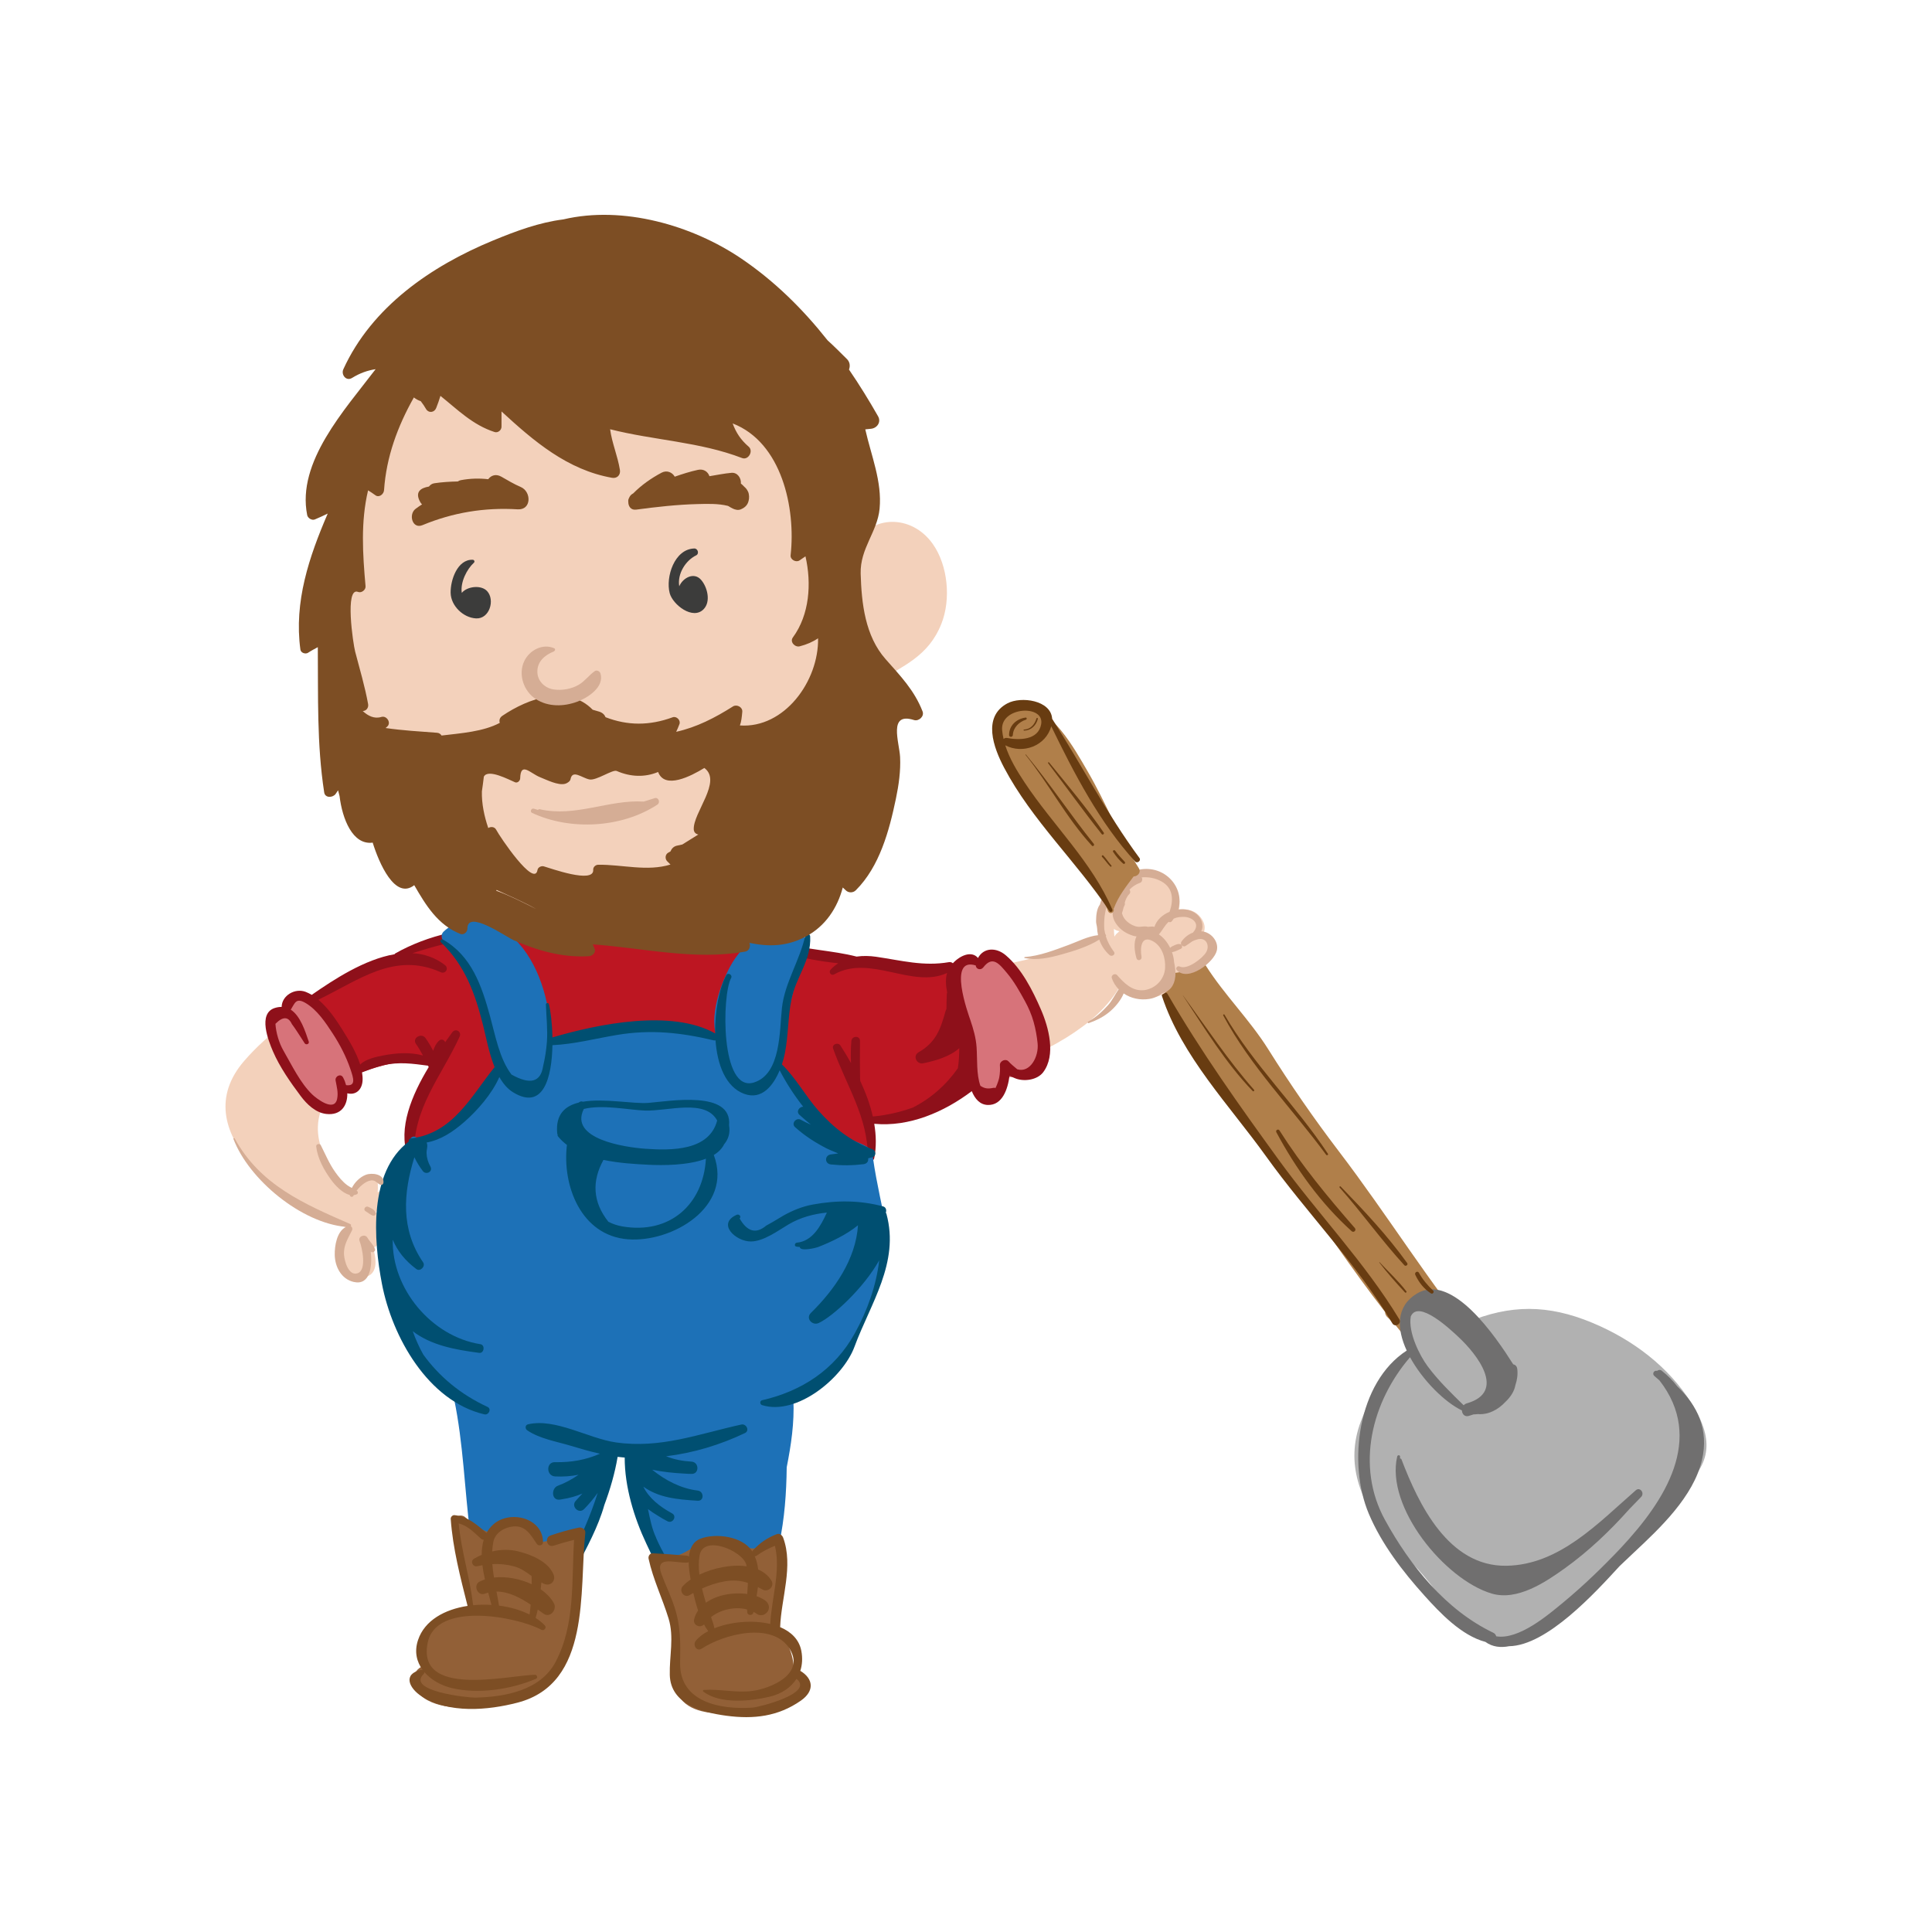 <?xml version="1.0" encoding="utf-8"?>
<!-- Generator: Adobe Illustrator 16.0.0, SVG Export Plug-In . SVG Version: 6.00 Build 0)  -->
<!DOCTYPE svg PUBLIC "-//W3C//DTD SVG 1.1//EN" "http://www.w3.org/Graphics/SVG/1.1/DTD/svg11.dtd">
<svg version="1.1" id="Layer_1" xmlns="http://www.w3.org/2000/svg" xmlns:xlink="http://www.w3.org/1999/xlink" x="0px" y="0px"
	 width="350px" height="350px" viewBox="0 0 350 350" enable-background="new 0 0 350 350" xml:space="preserve">
<g>
	<path fill="#B07F4A" d="M268.592,244.693c0.005-0.285-0.084-0.584-0.312-0.86c-9.285-11.293-16.873-23.644-25.725-35.248
		c-4.546-5.961-8.809-12.135-12.791-18.485c-3.369-5.375-7.938-9.839-11.315-15.162c-0.174-0.274-0.491-0.342-0.771-0.278
		c-0.242-0.455-0.747-0.763-1.306-0.825c-3.859-0.437-5.474,2.114-5.688,5.629c-0.089,0.199-0.112,0.429,0,0.646
		c0.015,0.028,0.029,0.056,0.044,0.083c0.042,0.131,0.103,0.244,0.181,0.34c6.123,11.777,15.013,22.22,22.701,32.984
		c5.705,7.987,11.209,16.331,17.298,24.145c0,0.36,0.153,0.731,0.533,1.056c0.116,0.1,0.229,0.202,0.346,0.303
		c0.29,0.271,0.623,0.616,0.988,1.014c2.432,3.009,4.963,5.925,7.652,8.685c0.239,0.245,0.502,0.34,0.75,0.33
		c0.546,1.577,2.65,2.183,4.414,1.671c1.256-0.364,2.318-1.242,2.967-2.365C269.144,247.343,269.501,245.591,268.592,244.693z"/>
	<path fill="#B1B1B1" d="M307.206,255.523c-3.853-6.898-10.195-12.006-17.278-15.246c-8.117-3.713-14.981-4.18-22.852-1.239
		c-0.234-0.285-0.469-0.57-0.698-0.842c-2.209-2.62-5.577-5.327-9.104-3.566c-4.029,2.012-3.394,6.1-1.196,9.979
		c-4.64,2.711-7.732,8.066-9.563,12.931c-2.847,7.566-0.089,14.361,4.695,20.391c2.43,3.062,5.304,5.729,7.734,8.792
		c2.572,3.239,5.015,6.62,8.496,8.945c5.493,3.669,12.049-1.75,16.103-5.164c7.109-5.986,12.64-13.674,19.848-19.508
		C309.081,266.39,310.943,262.218,307.206,255.523z"/>
	<path fill="#706F6F" d="M303.859,251.162c-0.757-0.995-1.688-1.945-2.818-2.839c-0.287-0.228-0.613-0.163-0.847,0.024
		c-0.524-0.174-0.972,0.519-0.488,0.925c0.32,0.27,0.628,0.54,0.931,0.812c8.219,10.553,1.02,21.783-6.98,30.299
		c-3.32,3.534-6.815,6.905-10.557,9.993c-2.632,2.173-7.971,6.742-12.048,6.057c-0.071-0.262-0.23-0.503-0.514-0.639
		c-8.637-4.122-15.09-12.175-19.636-20.447c-5.357-9.748-2.412-21.393,4.539-29.473c2.309,4.228,6.328,8.172,9.398,9.64
		c0.028,0.637,0.486,1.216,1.263,0.989c0.276-0.08,0.552-0.173,0.827-0.27c0.266-0.003,0.528-0.034,0.792-0.059
		c1.874,0.159,3.662-0.769,4.991-2.199c0.877-0.826,1.616-1.889,1.815-3.039c0.326-0.972,0.466-1.983,0.337-2.953
		c-0.066-0.498-0.374-0.758-0.731-0.825c-3.15-4.98-11.057-16.72-17.485-12.797c-3.764,2.296-3.64,6.331-1.809,10.309
		c-8.917,5.776-10.721,20.409-6.873,29.545c2.313,5.492,6.139,10.459,10.093,14.852c2.84,3.154,6.708,7.234,11.039,8.379
		c1.291,0.934,2.773,1.072,4.287,0.781c6.884-0.112,15.632-9.735,20.03-14.523c0.861-0.822,1.722-1.644,2.589-2.453
		c4.775-4.465,10.77-10.123,12.321-16.737C309.608,259.053,307.529,254.623,303.859,251.162z M255.574,238.493
		c1.363-3.171,7.252,2.419,8.649,3.723c3.391,3.167,8.722,9.954,1.505,12.015c-0.241,0.068-0.428,0.195-0.568,0.352
		c-2.316-2.271-4.599-4.466-6.559-7.112C257.215,245.596,255.075,241.417,255.574,238.493z"/>
	<path fill="#706F6F" d="M296.337,269.979c-6.75,5.878-13.834,13.535-23.46,13.674c-10.468,0.15-15.873-11.109-18.987-19.275
		c-0.045-0.117-0.152-0.16-0.262-0.164c0.005-0.101,0.002-0.202,0.011-0.303c0.029-0.349-0.449-0.379-0.524-0.056
		c-2.133,9.184,8.605,22.272,17.081,24.823c4.67,1.405,9.798-2.059,13.361-4.621c4.2-3.021,8.132-6.751,11.605-10.66
		c0.744-0.763,1.461-1.508,2.146-2.215C297.982,270.485,297.107,269.307,296.337,269.979z"/>
	<path fill="#683C11" d="M253.496,239.001c-6.294-10.389-14.728-19.071-21.833-28.869c-7.149-9.859-14.057-19.533-20.159-30.08
		c-0.306-0.527-1.192-0.176-0.996,0.42c3.581,10.895,12.285,19.848,18.857,29.018c7.349,10.255,16.405,19.384,22.871,30.247
		C252.717,240.545,253.985,239.807,253.496,239.001z"/>
	<path fill="#683C11" d="M245.438,222.468c-4.915-5.639-9.644-11.346-13.653-17.68c-0.224-0.354-0.76-0.042-0.562,0.328
		c3.535,6.605,8.058,12.895,13.643,17.924C245.256,223.391,245.78,222.86,245.438,222.468z"/>
	<path fill="#683C11" d="M254.928,228.82c-3.582-4.988-7.791-9.468-12.056-13.873c-0.119-0.124-0.298,0.06-0.187,0.186
		c4.053,4.576,7.599,9.578,11.731,14.082C254.664,229.483,255.145,229.123,254.928,228.82z"/>
	<path fill="#683C11" d="M227.173,197.417c-4.734-5.379-8.653-11.316-12.869-17.095c-0.006-0.009-0.021,0-0.015,0.009
		c3.937,5.941,7.684,12.158,12.647,17.322C227.087,197.81,227.313,197.577,227.173,197.417z"/>
	<path fill="#683C11" d="M240.564,209.013c-5.766-8.76-13.47-16.092-18.736-25.191c-0.086-0.148-0.309-0.017-0.229,0.133
		c4.979,9.308,12.438,16.798,18.646,25.245C240.384,209.387,240.698,209.215,240.564,209.013z"/>
	<path fill="#683C11" d="M254.783,233.948c-1.453-1.907-3.229-3.534-4.858-5.285c-0.027-0.029-0.08,0.011-0.056,0.043
		c1.446,1.9,3.04,3.686,4.666,5.435C254.655,234.27,254.894,234.093,254.783,233.948z"/>
	<path fill="#683C11" d="M259.624,233.799c-1.014-0.94-1.903-2.014-2.574-3.225c-0.239-0.432-0.858-0.053-0.652,0.381
		c0.647,1.369,1.544,2.534,2.832,3.354C259.542,234.508,259.895,234.05,259.624,233.799z"/>
	<path fill="#F3D1BB" d="M218.084,168.922c0.272-0.77,0.199-1.632-0.457-2.571c-0.972-1.392-2.459-1.759-4.018-1.596
		c0.098-0.622,0.11-1.284,0.003-1.999c-0.429-2.866-3.581-4.307-6.132-4.397c-5.024-0.18-11.167,7.051-7.932,11.408
		c-11.58,4.085-23.311,6.932-35.709,6.526c-6.359-0.209-12.667-1.491-18.823-3.028c-2.783-0.694-5.445-2.388-8.124-3.482
		c4.117-0.957,7.998-2.511,11.329-4.97c8.115-5.988,9.886-16.699,10.639-26.074c0.396-4.925,0.293-9.979-0.108-15.065
		c4.883-3.098,9.428-4.737,11.786-10.663c1.764-4.435,1.199-10.58-1.563-14.476c-3.935-5.549-11.301-5.076-13.919-0.06
		c-0.298-1.608-0.597-3.205-0.889-4.782c-2.392-12.918-6.667-26.154-14.036-37.144c-8.597-12.821-25.375-18.41-40.2-16.002
		c-6.933,1.126-13.811,3.925-19.18,8.463c-2.539,2.146-4.389,4.688-5.863,7.447c-1.606,1.551-2.868,3.64-3.716,5.689
		c-1.904,2.566-2.99,5.628-4.007,8.711c-1.872,5.678-3.272,11.669-4.647,17.481c-3.2,13.521-4.214,28.207-2.021,41.945
		c1.892,11.847,7.056,23.943,17.43,30.566c5.234,3.342,11.272,5.433,17.487,6.856c-0.156,0.176-0.301,0.359-0.457,0.536
		c-2.048,0.666-4.155,1.312-6.297,1.955c-0.264-0.094-0.552-0.134-0.857-0.063c-2.746,0.633-5.382,1.415-7.79,2.661
		c-13.301,4.083-26.854,9.084-35.771,19.396c-11.017,12.738,7.391,26.104,18.417,30.145c-2.165,3.081-1.457,9.673,3.208,9.054
		c2.525-0.336,2.465-2.937,1.704-5.375c0.281-0.045,0.508-0.187,0.676-0.371c0.76-0.096,1.514-0.359,2.259-0.837
		c-0.167,3.084-0.082,6.183,0.338,9.287c1.2,8.866,5.977,15.414,12.486,19.977c1.3,7.042,2.688,14.073,3.659,21.171
		c0.437,3.193,0.306,11.505,3.53,13.359c0.058,0.033,0.116,0.049,0.175,0.068c0.094,0.127,0.218,0.234,0.392,0.284
		c5.349,1.541,9.34,0.556,12.041-4.448c1.853-3.434,2.849-7.417,4.037-11.107c1.089-3.382,2.39-7.238,1.647-10.802
		c-0.02-0.096-0.059-0.178-0.107-0.252c2.252,0.161,4.479,0.188,6.649,0.103c1.582,7.892,3.428,17.2,7.436,24.166
		c2.479,4.307,8.209,4.411,12.435,3.13c0.457-0.139,0.66-0.526,0.661-0.913c3.984-2.4,4.264-10.813,4.783-14.642
		c0.876-6.462,1.736-13.271,1.7-19.817c8.646-5.563,15.025-13.988,16.616-25.333c1.316-9.384-0.922-18.969-4.358-27.737
		c8.951,0.508,18.096-3.576,26.026-7.112c8.145-3.631,17.791-7.688,22.399-15.766c1.716,1.702,3.838,2.712,6.492,2.116
		c2.15-0.482,3.065-2.281,3.361-4.289c2.693-0.302,6.329-1.523,7.015-4.474C220.339,169.973,219.423,169.189,218.084,168.922z
		 M68.141,219.647c-0.06,0.033-0.13,0.057-0.192,0.087c0.287-0.312,0.58-0.617,0.889-0.905
		C70.461,217.318,69.051,219.146,68.141,219.647z M70.693,222.359c-0.302-0.232-0.608-0.445-0.921-0.627
		c0.388-0.229,0.75-0.48,1.07-0.758C70.787,221.436,70.738,221.896,70.693,222.359z M76.589,198.821
		c-2.038,5.685-3.896,11.552-5.028,17.518c-0.801-1.197-1.952-1.048-3.143-0.345c0.039-0.472,0.057-0.95,0.028-1.444
		c-0.037-0.637-0.559-1.365-1.284-1.284c-1.998,0.225-3.082,1.432-3.672,2.99c-5.016-5.773-8.849-12.091-2.834-19.485
		c4.246-5.22,12.455-6.06,18.748-4.821C78.38,194.186,77.432,196.47,76.589,198.821z M162.834,193.342
		c0.008,0.039,0.013,0.08,0.023,0.119c-0.313,0.082-0.627,0.162-0.941,0.242c-0.448,0.016-0.895,0.033-1.343,0.037
		C161.328,193.608,162.081,193.476,162.834,193.342z M161.431,188.356c-0.277,0.029-0.511,0.121-0.707,0.252
		c-1.15-0.067-2.3-0.143-3.445-0.245C158.664,188.385,160.048,188.396,161.431,188.356z M186.4,187.517
		c0.593-0.28,1.176-0.572,1.75-0.879c0.045,0.056,0.096,0.104,0.146,0.154c-0.565,0.3-1.134,0.594-1.704,0.879
		C186.535,187.614,186.47,187.563,186.4,187.517z M202.318,168.569c0.159,0.055,0.317,0.092,0.475,0.131
		c-0.183,0.152-0.363,0.31-0.54,0.48c-0.154,0.147-0.26,0.306-0.332,0.466c-0.015-0.013-0.025-0.03-0.04-0.043
		c-0.055-0.448-0.083-0.892-0.086-1.327C201.942,168.395,202.113,168.499,202.318,168.569z M139.847,174.287
		c-0.312-0.021-0.624-0.038-0.937-0.049c-0.173-0.261-0.349-0.52-0.521-0.78C138.864,173.75,139.352,174.024,139.847,174.287z"/>
	<path fill="#7D4E24" d="M94.331,88.22c-1.231-0.52-2.37-1.222-3.531-1.876c-0.983-0.555-1.868-0.202-2.354,0.47
		c-1.637-0.185-3.279-0.147-4.985,0.177c-0.196,0.037-0.37,0.123-0.531,0.23c-1.419,0.03-2.825,0.112-4.242,0.325
		c-0.427,0.064-0.749,0.292-0.977,0.598c-1.469,0.246-2.644,0.951-1.556,2.854c0.083,0.146,0.188,0.27,0.305,0.372
		c-0.398,0.255-0.792,0.521-1.174,0.81c-1.326,1-0.593,3.718,1.246,2.956c5.535-2.295,11.266-3.233,17.251-2.866
		C96.317,92.425,96.291,89.046,94.331,88.22z"/>
	<path fill="#7D4E24" d="M135.658,89.555c-0.008-0.078-0.023-0.157-0.047-0.238c-0.016-0.056-0.038-0.108-0.058-0.162
		c-0.011-0.025-0.022-0.051-0.035-0.076c-0.148-0.348-0.382-0.65-0.694-0.91c-0.196-0.215-0.396-0.402-0.606-0.565
		c0.086-0.978-0.61-2.044-1.704-1.949c-1.349,0.116-2.666,0.407-3.994,0.612c-0.26-0.794-1.034-1.378-2.094-1.146
		c-1.435,0.313-2.819,0.756-4.192,1.235c-0.424-0.767-1.408-1.24-2.379-0.725c-1.91,1.014-3.635,2.232-5.146,3.755
		c-0.079,0.046-0.16,0.091-0.222,0.135c-0.246,0.17-0.421,0.421-0.532,0.701c-0.126,0.221-0.167,0.451-0.134,0.675
		c-0.015,0.794,0.448,1.556,1.424,1.426c3.706-0.494,7.417-0.915,11.159-1.007c1.798-0.045,3.692-0.107,5.45,0.324
		c0.233,0.057,1.371,1.041,2.341,0.635c0.93-0.388,1.379-0.953,1.494-1.962C135.72,90.04,135.7,89.792,135.658,89.555z"/>
	<path fill="#3C3C3B" d="M88.25,107.09c-1.062-1.164-3.59-0.898-4.593,0.313c-0.292-1.914,0.909-4.282,2.205-5.472
		c0.206-0.189,0.038-0.516-0.218-0.525c-2.77-0.104-4.05,3.662-4.006,5.993c0.045,2.353,2.286,4.511,4.602,4.63
		C88.681,112.157,89.712,108.691,88.25,107.09z"/>
	<path fill="#3C3C3B" d="M127.005,105.04c-1.289-1.474-3.31-0.353-3.953,1.176c-0.373-2.244,1.126-4.665,3.062-5.607
		c0.605-0.295,0.306-1.264-0.337-1.245c-3.614,0.103-5.219,5.188-4.456,8.094c0.544,2.071,4.21,4.968,6.174,2.878
		C128.814,108.931,128.132,106.328,127.005,105.04z"/>
	<path fill="#D5AD95" d="M118.59,144.597c-0.667,0.21-1.321,0.416-1.971,0.618c-6.313-0.396-12.367,2.872-18.826,1.388
		c-0.156-0.035-0.268,0.026-0.327,0.123c-0.255-0.074-0.509-0.141-0.768-0.225c-0.441-0.144-0.744,0.555-0.318,0.755
		c6.91,3.248,16.247,2.748,22.704-1.486C119.673,145.384,119.312,144.371,118.59,144.597z"/>
	<path fill="#1D71B7" d="M141.548,220.434"/>
	<path fill="#BD1622" d="M177.836,177.898c0.588-0.827,0.217-2.197-1.135-2.302c-8.066-0.631-15.85,0.254-23.837-1.662
		c-7.18-1.723-14.143-4.006-21.416-5.379c-14.347-2.711-29.143-3.032-43.463-0.047c-11.425,2.381-23.376,5.901-32.744,13.123
		c-2.699,2.081-3.086,3.847-1.239,6.68c1.528,2.345,3.958,6.808,7.039,7.226c0.008,0.002,0.015-0.002,0.022-0.001
		c0.146,0.148,0.359,0.219,0.635,0.111c2.886-1.13,5.763-2.195,8.786-2.903c2.953-0.691,5.485-0.343,8.287-0.153
		c-0.95,1.976-1.774,4.022-2.553,6.003c-1.253,3.189-2.72,7.308-1.587,10.714c0.039,0.118,0.093,0.218,0.157,0.299
		c2.182,5.901,21.683,4.839,25.532,4.907c8.852,0.158,17.79-0.353,26.591-1.283c9.678-1.023,19.144-3.083,28.9-3.44
		c0.442-0.016,0.765-0.208,0.974-0.478c0.217-0.139,0.391-0.353,0.422-0.624c0.179-1.531,0.125-3.584-0.252-5.573
		c4.145-0.176,8.109-1.296,11.972-2.884c3.416-1.404,7.888-3.109,10.223-6.11C182.104,190.324,179.773,182.26,177.836,177.898z"/>
	<path fill="#D7737A" d="M63.949,192.952c-1.521-3.307-3.903-6.243-5.965-9.226c-0.912-1.32-2.381-3.052-4.15-3.052
		c-1.25,0-2.199,0.922-2.617,2.039c-3.997,0.513-2.004,7.716,0.029,10.426c2.107,2.808,4.086,6.45,7.711,7.39
		c2.646,0.686,3.667-1.087,3.648-3.057C64.372,197.111,65.005,195.248,63.949,192.952z"/>
	<path fill="#D7737A" d="M188.668,187.805c-0.85-4.132-3.266-10.865-6.811-13.518c-1.741-1.302-3.433-1.19-4.648-0.269
		c-0.044-0.065-0.08-0.143-0.125-0.205c-0.438-0.612-1.398-0.471-1.641,0.111c-0.264,0.033-0.518,0.151-0.742,0.335
		c-1.853,1.521-1.672,4.01-1.229,6.129c0.81,3.868,2.89,6.633,2.813,10.741c-0.045,2.331-0.049,5.802,2.797,6.585
		c1.926,0.529,2.908-0.967,3.385-2.555C186.749,195.107,189.713,192.882,188.668,187.805z"/>
	<path fill="#8E101A" d="M91.55,168.35c-6.559-0.76-14.203,1.122-19.914,4.354c-0.074,0.042-0.119,0.1-0.153,0.161
		c-5.443,0.928-11.023,4.593-15.013,7.363c-0.351-0.21-0.712-0.393-1.087-0.538c-1.929-0.75-4.325,0.646-4.359,2.723
		c-0.383-0.005-0.793,0.051-1.238,0.191c-3.142,0.992-1.14,5.997-0.34,7.853c1.245,2.887,3.17,5.618,5.047,8.127
		c1.089,1.456,2.674,2.986,4.582,3.216c2.753,0.33,3.897-1.591,3.844-3.738c1.483,0.379,2.675-0.574,2.766-2.341
		c0.024-0.477-0.023-0.965-0.101-1.456c0.005-0.002,0.011-0.001,0.016-0.003c1.294-0.491,2.539-0.971,3.896-1.287
		c2.789-0.65,5.289-0.281,8.047,0.083c0.041,0.085,0.081,0.168,0.122,0.252c-3.08,5.084-5.584,11.048-3.809,16.137
		c0.216,0.62,1.218,0.556,1.191-0.161c-0.322-8.474,4.894-14.232,8.219-21.494c0.417-0.911-0.749-1.591-1.336-0.78
		c-0.407,0.562-0.842,1.168-1.285,1.795c-0.144-0.459-0.717-0.638-1.105-0.286c-0.519,0.47-0.83,1.13-1.065,1.838
		c-0.405-0.796-0.868-1.563-1.365-2.276c-0.743-1.066-2.505-0.053-1.755,1.026c0.478,0.683,0.888,1.385,1.269,2.103
		c-2.334-0.633-4.735-0.469-7.156-0.018c-1.154,0.215-3.247,0.646-4.216,1.666c-0.695-2.243-2.085-4.482-3.168-6.222
		c-1.137-1.826-2.599-4.019-4.411-5.534c7.283-3.506,13.792-8.743,22.157-4.986c0.899,0.404,1.538-0.716,0.763-1.304
		c-1.822-1.384-3.818-2.024-5.888-2.145c1.873-0.577,3.741-1.155,5.659-1.613c3.692-0.882,7.436-0.87,11.188-1.209
		C92.521,169.756,92.501,168.459,91.55,168.35z M60.26,187.207c1.322,2.029,2.468,4.231,3.24,6.53
		c0.52,1.547,1.044,3.08-0.803,2.849c-0.13-0.486-0.311-0.963-0.55-1.402c-0.424-0.777-1.493-0.216-1.35,0.569
		c0.204,1.115,0.514,2.18,0.278,3.318c-0.519,2.499-3.819-0.139-4.49-0.779c-2.194-2.096-3.737-5.363-5.239-7.966
		c-0.802-1.391-1.347-3.259-1.448-4.851c1.333-1.357,2.324-1.346,2.973,0.036c0.308,0.413,0.602,0.835,0.883,1.267
		c0.493,0.73,0.957,1.48,1.438,2.218c0.241,0.37,0.891,0.142,0.739-0.312c-0.643-1.914-1.525-4.654-3.256-5.772
		c0.739-1.146,0.91-2.265,2.717-1.189C57.451,182.948,58.983,185.248,60.26,187.207z"/>
	<path fill="#8E101A" d="M188.564,182.854c-1.494-3.438-3.463-7.342-6.363-9.802c-1.779-1.51-4.045-1.361-5.026,0.499
		c-1.145-1.377-3.237-0.476-4.553,0.951c-0.178-0.156-0.42-0.249-0.708-0.2c-4.642,0.801-8.606-0.306-13.179-0.972
		c-1.189-0.174-2.398-0.201-3.558-0.036c-4.39-1.133-8.981-1.191-13.349-2.513c-1.251-0.379-4.36-1.867-5.62-0.796
		c-0.123,0.104,0.011,0.277,0.145,0.25c0.272-0.056,1.7,0.831,2.065,0.966c1.348,0.497,2.677,1.024,4.045,1.466
		c2.972,0.959,6.209,1.494,9.394,1.841c-0.5,0.326-0.975,0.701-1.399,1.173c-0.403,0.448,0.106,1.148,0.65,0.841
		c6.54-3.682,14.198,2.652,20.463-0.259c-0.304,1.028-0.242,2.242,0.015,3.537c-0.022,0.078-0.056,0.146-0.061,0.238
		c-0.042,0.92-0.057,1.846-0.068,2.772c-0.063,0.094-0.116,0.202-0.151,0.329c-0.93,3.315-1.742,5.685-4.904,7.497
		c-1.112,0.637-0.339,2.233,0.839,1.99c2.146-0.444,4.804-1.183,6.542-2.743c-0.006,1.209-0.072,2.411-0.258,3.638
		c-2.106,3.02-4.889,5.47-8.159,7.129c-2.246,0.793-4.601,1.374-7.248,1.612c-0.501-2.195-1.305-4.367-2.278-6.441
		c-0.011-0.177-0.022-0.354-0.033-0.531c-0.027-2.23-0.051-4.458-0.011-6.697c0.018-1.021-1.475-0.987-1.563,0
		c-0.117,1.32-0.123,2.652-0.071,3.982c-0.62-1.1-1.261-2.158-1.9-3.157c-0.428-0.671-1.621-0.247-1.333,0.562
		c2.358,6.642,6.336,12.389,6.282,19.701c-0.004,0.653,1.023,0.819,1.157,0.157c0.414-2.052,0.358-4.156,0.007-6.253
		c6.336,0.608,12.664-2.125,17.669-5.914c0.579,1.413,1.479,2.465,2.91,2.505c2.617,0.073,3.617-2.825,3.928-5.305
		c0.266,0.146,0.555,0.283,0.891,0.419c1.665,0.75,4.145,0.365,5.205-1.04C191.33,191.135,189.989,186.13,188.564,182.854z
		 M184.285,193.713c-0.531-0.452-1.203-0.991-1.554-1.401c-0.532-0.622-1.618-0.12-1.591,0.659c0.055,0.734,0.018,1.467-0.112,2.196
		c-0.03,0.231-0.287,1.129-0.679,1.935c-0.125-0.04-0.263-0.061-0.426-0.023c-0.876,0.195-1.568,0.149-2.318-0.381
		c-0.742-2.103-0.535-4.754-0.686-6.964c-0.118-1.723-0.574-3.297-1.127-4.931c-0.389-1.149-4.176-11.527,0.975-9.903
		c0.043,0.694,0.913,0.945,1.374,0.344c1.687-2.202,2.899-0.617,4.3,1.05c1.289,1.536,2.299,3.35,3.258,5.103
		c0.652,1.191,1.188,2.431,1.553,3.737c0.359,1.282,0.591,2.581,0.723,3.905C188.209,191.413,186.625,194.413,184.285,193.713z"/>
	<g>
		<path fill="#1D71B7" d="M160.175,222.607c0.005-0.718-0.004-1.442-0.042-2.177c-0.039-0.741-1.306-5.874-1.98-10.617
			c-0.117-0.823,0.096-1.359-0.576-1.428c-0.066-0.226-0.195-0.433-0.396-0.562c-1.283-0.825-2.857-1.169-4.201-1.962
			c-1.889-1.114-3.544-2.607-5.107-4.132c-2.952-2.879-5.374-6.463-6.877-10.31c1.111-2.31,1.241-5.301,1.763-7.729
			c0.93-4.314,2.129-8.573,3.161-12.863c0.18-0.75-0.231-1.385-0.931-1.64c-4.956-1.803-8.925,0.304-11.81,4.434
			c-2.084,2.983-4.787,9.917-3.414,13.96c-4.48-0.782-9.069-1.12-13.476-1.213c-5.397-0.113-11.003,1.112-16.458,2.563
			c0.017-6.184-1.716-13.392-5.838-18.024c-3.532-3.968-9.428-6.106-13.636-2.128c-0.485,0.459-0.441,1.236,0,1.7
			c5.675,5.968,7.784,13.916,9.997,21.625c-0.302,0.911-0.697,1.841-1.156,2.768c-2.726,2.741-4.909,6.354-7.701,8.977
			c-1.854,1.217-3.883,2.044-6.008,2.261c-0.319-0.28-0.826-0.319-1.125,0.176c-1.867,3.096-3.212,6.396-4.079,9.786
			c-0.583,1.648-0.916,3.473-0.97,5.52c-0.709,7.326,0.772,14.824,4.406,21.505c2.188,4.022,5.122,7.442,8.54,10.273
			c0.002,0.023-0.004,0.043,0.001,0.067c1.681,8.044,1.896,16.409,2.938,24.563c0.578,4.523,1.711,10.452,6.561,12.271
			c5.155,1.933,8.876-0.473,11.626-4.876c1.69-2.708,2.517-5.926,3.621-8.885c1.645-4.408,3.509-8.592,4.19-13.285
			c0.747-0.001,1.495-0.029,2.244-0.066c0,0.058-0.011,0.112-0.001,0.172c1.073,6.262,3.534,12.555,6.254,18.261
			c2.208,4.632,5.8,10.646,11.612,10.67c6.367,0.027,8.819-7.719,9.867-12.644c0.959-4.51,1.295-9.157,1.347-13.806
			c0.792-4.025,1.404-8.013,1.212-12.267c0-0.008-0.002-0.015-0.003-0.022c1.988-1.452,3.849-3.011,5.534-4.521
			c4.628-4.145,7.416-9.375,8.957-15.055c0.79-2.256,1.352-4.623,1.668-7.091c0.182-0.786,0.319-1.58,0.389-2.382
			C160.34,223.762,160.296,223.147,160.175,222.607z"/>
		<path fill="#004F71" d="M134.306,258.067c-7.774,1.706-14.582,4.394-22.733,3.239c-4.954-0.702-10.948-4.447-15.93-3.274
			c-0.529,0.125-0.537,0.806-0.141,1.076c2.262,1.544,5.313,2.023,7.907,2.812c1.72,0.522,3.491,1.035,5.28,1.435
			c-2.563,1.122-5.233,1.591-8.119,1.531c-1.664-0.093-1.66,2.503,0,2.584c1.461,0.071,2.874-0.034,4.238-0.303
			c-1.148,0.801-2.38,1.482-3.737,1.983c-1.258,0.464-1.188,2.72,0.341,2.521c0.118-0.016,0.226-0.039,0.341-0.056v0.01
			c0.016-0.006,0.03-0.013,0.046-0.018c1.368-0.209,2.569-0.549,3.7-1.034c-0.383,0.438-0.778,0.873-1.19,1.308
			c-0.943,0.993,0.543,2.488,1.504,1.504c0.926-0.948,1.739-1.914,2.469-2.946c-1.375,4.378-3.301,8.578-5.358,12.711
			c-0.485,0.975,0.954,1.832,1.468,0.857c1.918-3.639,3.982-7.414,5.09-11.361c1.049-2.83,1.901-5.726,2.405-8.724
			c0.376,0.046,0.752,0.086,1.128,0.115c0.051,0.004,0.102,0.002,0.153,0.006c-0.008,5.287,1.677,10.845,3.918,15.598
			c1.979,4.197,5.014,10.847,9.949,12.235c0.72,0.203,1.259-0.723,0.727-1.248c-3.805-3.761-6.68-6.954-8.867-11.943
			c-0.007-0.025-0.008-0.051-0.02-0.077c-0.778-1.657-1.122-3.443-1.488-5.225c0.554,0.426,1.139,0.808,1.745,1.174
			c0.57,0.371,1.168,0.718,1.791,1.035c0.944,0.481,1.772-0.911,0.834-1.428c-2.177-1.188-4.177-2.725-5.218-4.852
			c2.769,1.996,6.045,2.331,9.853,2.559c1.209,0.073,1.152-1.71,0-1.845c-2.986-0.351-5.85-1.829-8.248-3.774
			c1.879,0.391,3.774,0.592,5.732,0.696c0.461,0.036,0.925,0.06,1.393,0.061c1.441,0.048,1.42-2.138,0-2.224
			c-1.653-0.1-3.151-0.388-4.6-0.972c4.945-0.595,9.797-2.063,14.288-4.204C135.858,259.179,135.198,257.871,134.306,258.067z"/>
		<path fill="#004F71" d="M158.027,208.188c-3.969-1.504-6.998-3.855-9.79-7.018c-2.317-2.625-4.067-5.901-6.588-8.342
			c0.238-0.71,0.414-1.391,0.529-1.974c0.643-3.233,0.55-6.565,1.198-9.801c0.824-4.118,3.604-7.016,3.398-11.42
			c-0.023-0.497-0.783-0.646-0.897-0.122c-0.974,4.46-3.717,8.531-4.219,13.063c-0.458,4.132-0.15,11.954-5.046,13.519
			c-6.156,1.966-5.83-15.915-4.167-18.906c0.32-0.575-0.571-1.093-0.88-0.515c-1.251,2.34-2.093,6.488-1.999,10.548
			c-7.863-4.441-21.161-1.739-29.487,0.718c-0.051-2.608-0.353-4.952-0.647-6.028c-0.08-0.294-0.545-0.239-0.535,0.072
			c0.076,2.268,0.337,4.466,0.183,6.735c-0.113,1.501-0.344,2.981-0.693,4.442c-0.434,2.896-2.341,3.399-5.722,1.509
			c-2.188-2.852-2.95-7.156-3.886-10.563c-1.513-5.504-3.338-10.944-8.538-13.896c-0.301-0.171-0.628,0.237-0.373,0.483
			c4.396,4.219,6.206,9.301,7.653,15.074c0.521,2.076,1.057,5.008,2.078,7.552c-4.271,5.296-7.51,11.987-15.127,12.912
			c-0.343,0.042-0.478,0.329-0.412,0.569c-7.311,5.497-6.399,17.8-4.873,25.764c1.843,9.615,8.34,21.255,18.56,23.661
			c0.783,0.185,1.356-0.983,0.569-1.35c-4.904-2.277-8.727-5.489-11.623-9.461c-0.76-1.348-1.388-2.766-1.923-4.25
			c3.312,2.543,7.646,3.339,11.834,3.893c0.001,0,0.002,0.001,0.004,0.001l0,0c0.071,0.009,0.142,0.02,0.212,0.028
			c0.891,0.116,1.099-1.431,0.212-1.57c-8.869-1.396-16.078-10.049-15.882-18.937c0.838,2.064,2.263,3.823,4.273,5.323
			c0.719,0.537,1.713-0.506,1.223-1.222c-4.079-5.951-3.594-12.542-1.578-19.028c0.424,0.868,0.921,1.696,1.519,2.482
			c0.608,0.8,1.89,0.123,1.381-0.808c-0.417-0.765-0.664-1.546-0.693-2.42c-0.022-0.698,0.299-1.274,0.011-1.925
			c2.549-0.469,4.74-1.911,6.813-3.719c2.375-2.07,5.026-5.092,6.362-8.143c0.654,1.149,1.458,2.127,2.484,2.757
			c5.534,3.397,7.031-2.774,7.134-8.531c3.945-0.179,7.833-1.212,11.718-1.857c6.124-1.019,11.542-0.433,17.516,0.987
			c0.113,0.027,0.214,0.016,0.309-0.01c0.318,4.391,1.818,8.445,5.191,9.695c3.198,1.186,5.28-1.504,6.43-4.263
			c1.143,2.202,2.583,4.471,4.265,6.595c-0.718,0.006-1.342,0.883-0.665,1.486c0.674,0.603,1.359,1.196,2.059,1.772
			c-0.624-0.274-1.238-0.568-1.837-0.898c-0.829-0.456-1.776,0.675-1.034,1.341c1.752,1.574,3.645,2.793,5.742,3.867
			c0.282,0.145,1.123,0.513,2.078,0.897c-0.441,0.057-0.881,0.123-1.323,0.178c-1.162,0.142-1.178,1.693,0,1.818
			c1.997,0.213,3.901,0.197,5.894-0.046c0.463-0.057,0.869-0.351,0.863-0.863c-0.001-0.068-0.001-0.137-0.001-0.205
			c0.249-0.062,0.497-0.112,0.745-0.181C158.806,209.447,158.704,208.443,158.027,208.188z"/>
		<path fill="#004F71" d="M132.078,203.848c0.595-6.392-10.782-4.356-14.58-4.053c-2.78,0.223-8.054-0.866-11.913-0.207
			c-0.179-0.079-0.388-0.086-0.589,0.044c-0.058,0.038-0.104,0.075-0.16,0.113c-2.487,0.616-4.2,2.135-3.897,5.53
			c0.007,0.086,0.033,0.156,0.067,0.218c-0.021,0.13,0,0.269,0.09,0.38c0.47,0.581,1.013,1.09,1.607,1.543
			c-0.884,7.394,2.562,16.421,11.033,17.093c7.952,0.631,19.052-5.816,15.595-15.215c-0.007-0.021-0.021-0.033-0.029-0.052
			c0.835-0.504,1.491-1.147,1.885-1.952C131.954,206.381,132.313,205.25,132.078,203.848z M112.75,222.179
			c-0.952-0.164-1.788-0.462-2.542-0.851c-2.853-3.604-3.005-7.36-0.885-11.199c2.839,0.591,5.809,0.765,8.259,0.882
			c2.329,0.111,6.993,0.159,10.301-1.102C127.414,218.184,121.351,223.655,112.75,222.179z M116.884,208.106
			c-3.628-0.259-13.848-1.753-11.12-7.208c3.405-0.848,8.232,0.196,11.084,0.29c4.148,0.138,10.917-2.184,13.075,1.805
			C128.479,208.482,121.697,208.449,116.884,208.106z"/>
		<path fill="#004F71" d="M160.594,219.929c-0.027-0.099-0.074-0.172-0.121-0.245c0.17-0.41,0.032-0.994-0.477-1.13
			c-4.273-1.134-8.395-1.133-12.737-0.343c-1.878,0.343-3.641,1.055-5.294,1.979c-0.684,0.409-1.369,0.816-2.054,1.224
			c-0.368,0.206-0.736,0.412-1.104,0.618c-1.838,1.55-3.445,1.115-4.821-1.303c0.377-0.353-0.101-0.843-0.511-0.663
			c-3.69,1.621-0.167,4.859,2.55,4.838c2.369-0.019,4.943-1.99,6.872-3.119c2.131-1.249,4.478-1.869,6.896-2.118
			c-1.093,2.398-2.588,5.193-5.44,5.455c-0.378,0.035-0.522,0.625-0.096,0.708c0.206,0.04,0.413,0.061,0.621,0.064
			c0.071,0.896,3.008,0.146,3.308,0.029c2.32-0.909,5.122-2.215,7.248-3.954c-0.397,6.147-4.224,11.651-8.536,15.881
			c-1,0.981,0.262,2.355,1.411,1.828c2.564-1.178,8.189-6.37,10.971-11.368c-0.536,4.636-2.196,9.199-4.407,13.201
			c-3.684,6.67-9.67,10.513-16.815,12.157c-0.459,0.105-0.413,0.752,0,0.881c6.293,1.978,14.662-4.952,16.737-10.573
			C157.69,236.131,162.989,228.782,160.594,219.929z"/>
	</g>
	<path fill="#926037" d="M104.346,279.431c0.059-0.861-0.589-1.745-1.604-1.351c-1.604,0.623-3.121,1.072-4.782,1.289
		c-1.211-4.044-6.735-5.439-9.223-1.722c-1.715-0.534-3.067-1.499-4.439-2.774c-0.704-0.655-2.139-0.256-2.045,0.847
		c0.461,5.385,2.623,10.386,2.84,15.816c-4.833,1.137-10.998,5.164-8.68,10.369c-2.324,1.258-1.837,4.115,0.339,5.672
		c3.463,2.478,9.737,1.827,13.66,1.373c14.956-1.729,12.762-17.06,14.534-28.104C105.048,280.213,104.762,279.714,104.346,279.431z"
		/>
	<path fill="#926037" d="M144.057,302.852c-0.076-0.036-0.147-0.038-0.221-0.058c-0.051-3.2-1.26-5.949-3.385-7.746
		c-0.036-4.983,0.782-9.888,1.317-14.838c0.139-1.281-1.507-1.621-2.295-0.95c-3.43,2.919-5.485-0.104-9.434-0.377
		c-4.021-0.277-6.258,4.3-10.303,2.82c-0.937-0.343-2.029,0.734-1.676,1.676c1.374,3.668,2.723,7.326,3.763,11.104
		c0.911,3.309,0.637,6.081,0.455,9.407c-0.241,4.405,3.079,6.12,6.923,6.442c3.799,0.319,9.833,0.614,13.372-1.2
		C145.474,307.646,148.031,304.757,144.057,302.852z"/>
	<path fill="#7D4E24" d="M104.803,276.746c-1.732,0.366-3.37,0.853-5.05,1.409c-1.176,0.391-0.678,2.249,0.514,1.865
		c1.242-0.401,2.478-0.749,3.73-1.065c-0.47,7.455,0.247,15.337-3.356,22.131c-2.758,5.201-9.193,6.325-14.506,6.455
		c-1.334,0.033-12.594-1.16-9.383-4.28c0.107-0.104,0.14-0.228,0.127-0.343c1.221,1.421,3.047,2.431,4.937,2.884
		c4.833,1.16,10.803,0.246,15.302-1.683c0.363-0.155,0.167-0.73-0.195-0.721c-5.107,0.144-21.479,4.185-19.441-5.816
		c1.536-7.536,16.196-4.701,20.587-2.338c0.51,0.275,1.024-0.377,0.618-0.8c-0.473-0.493-1.032-0.938-1.655-1.338
		c0.15-0.506,0.272-1.014,0.384-1.521c0.362,0.258,0.717,0.513,1.06,0.755c1.19,0.842,2.479-0.75,1.876-1.876
		c-0.525-0.979-1.37-1.836-2.4-2.544c0.043-0.404,0.086-0.82,0.119-1.241c0.151,0.082,0.3,0.166,0.459,0.237
		c1.207,0.542,2.243-0.541,1.731-1.731c-1.004-2.339-4.072-3.576-6.399-4.144c-1.559-0.381-3.165-0.341-4.702,0.018
		c0.033-0.582,0.099-1.159,0.213-1.731c0.338-1.699,2.062-2.67,3.656-2.801c2.237-0.184,3.136,1.579,4.212,3.148
		c0.328,0.478,1.135,0.33,1.13-0.307c-0.032-4.421-5.975-5.852-8.955-3.249c-0.538,0.471-0.956,1.002-1.276,1.579
		c-1.833-1.538-3.355-2.955-5.811-3.217c-0.349-0.037-0.701,0.337-0.677,0.677c0.38,5.376,1.742,10.562,3.051,15.766
		c-4.135,0.632-7.779,2.611-8.97,6.176c-0.708,2.117-0.246,3.969,0.843,5.436c-0.079-0.03-0.167-0.044-0.26-0.024
		c-3.441,0.728-2.184,3.357,0.066,4.797c4.944,3.161,11.991,2.539,17.366,1.144c13.384-3.475,11.152-20.251,12.288-30.767
		C106.107,277.018,105.363,276.627,104.803,276.746z M95.936,292.49c-1.612-0.809-3.526-1.36-5.536-1.618
		c-0.133-0.837-0.296-1.688-0.458-2.544c2.197-0.009,4.296,1.107,6.192,2.369C96.076,291.297,96.025,291.898,95.936,292.49z
		 M93.112,283.757c1.261,0.331,2.227,1.047,3.195,1.76c0.001,0.497,0.015,0.995,0.018,1.481c-2.127-0.996-4.653-1.458-6.836-1.214
		c-0.129-0.812-0.237-1.624-0.299-2.434C90.486,283.285,91.77,283.404,93.112,283.757z M83.089,275.974
		c1.674,0.437,2.773,1.641,4.056,2.788c0.153,0.137,0.322,0.183,0.486,0.182c-0.262,0.854-0.363,1.778-0.361,2.734
		c-0.477,0.204-0.944,0.43-1.39,0.694c-0.745,0.442-0.242,1.551,0.576,1.365c0.316-0.071,0.627-0.132,0.937-0.186
		c0.105,0.857,0.265,1.725,0.457,2.581c-0.345,0.111-0.678,0.238-0.984,0.397c-1.191,0.621-0.357,2.665,0.923,2.188
		c0.218-0.081,0.436-0.145,0.653-0.199c0.207,0.777,0.413,1.527,0.591,2.227c-1.106-0.068-2.225-0.056-3.321,0.053
		C85.13,285.803,83.571,280.982,83.089,275.974z"/>
	<path fill="#7D4E24" d="M144.981,302.688c0.355-1.086,0.438-2.307,0.187-3.622c-0.396-2.069-1.867-3.463-3.837-4.298
		c0.187-5.257,2.446-11.055,0.544-16.207c-0.16-0.434-0.638-0.838-1.135-0.645c-1.773,0.688-3.105,1.585-4.375,3.006
		c-0.04,0.045-0.064,0.096-0.086,0.146c-0.022-0.035-0.039-0.072-0.062-0.106c-1.748-2.665-6.569-3.263-9.299-2.223
		c-1.412,0.538-1.963,1.815-2.112,3.246c-0.098-0.085-0.218-0.15-0.379-0.163c-2.056-0.173-4.114-0.336-6.175-0.431
		c-0.532-0.024-0.857,0.516-0.754,0.99c0.813,3.749,2.496,7.166,3.617,10.819c1.037,3.379,0.135,6.806,0.222,10.232
		c0.136,5.333,5.939,6.809,10.236,7.387c4.95,0.666,9.39,0.146,13.506-2.73C147.592,306.335,147.371,304.126,144.981,302.688z
		 M137.068,281.834c1.043-0.761,2.143-1.32,3.316-1.802c1.106,4.495-0.631,9.589-0.842,14.164c-3.226-0.764-7.176-0.402-10.117,0.78
		c-0.139-0.675-0.367-1.353-0.611-2.025c1.731-1.383,4.356-1.952,6.521-1.389c0.015,0.196,0.021,0.395,0.047,0.587
		c0.077,0.563,0.998,0.532,1.102,0c0.009-0.044,0.019-0.093,0.027-0.138c0.221,0.115,0.436,0.241,0.636,0.388
		c0.374,0.273,1.072,0.27,1.446,0c0.21-0.151,0.38-0.286,0.514-0.515c0.418-0.713,0.126-1.516-0.514-1.96
		c-0.444-0.308-0.963-0.56-1.532-0.757c0.095-0.546,0.177-1.1,0.24-1.653c0.277,0.14,0.558,0.289,0.844,0.448
		c1.01,0.562,2.242-0.578,1.611-1.611c-0.569-0.933-1.41-1.589-2.41-2.025c-0.093-0.831-0.279-1.639-0.615-2.396
		C136.839,281.938,136.953,281.918,137.068,281.834z M127.883,290.347c-0.017-0.056-0.04-0.113-0.056-0.168
		c-0.229-0.774-0.456-1.583-0.655-2.405c1.277-0.582,2.599-1.021,4.04-1.285c1.619-0.297,2.964-0.159,4.276,0.268
		c-0.025,0.667-0.077,1.342-0.122,2.013C132.841,288.407,129.878,288.921,127.883,290.347z M126.735,281.783
		c0.674-3.831,7.712-0.864,8.441,1.609c0.035,0.118,0.059,0.238,0.087,0.358c-2.751-0.396-6.041,0.303-8.561,1.511
		C126.56,284.09,126.536,282.916,126.735,281.783z M136.34,309.351c-5.892,0.41-13.269-1.015-13.131-8.133
		c0.069-3.543,0.108-6.576-0.987-9.988c-0.658-2.051-1.626-4.018-2.378-6.036c-1.28-3.438,2.284-2.045,4.582-2.104
		c0.139-0.004,0.245-0.048,0.336-0.106c0.009,1.134,0.195,2.276,0.353,3.169c-0.556,0.374-1.039,0.773-1.417,1.19
		c-0.762,0.84,0.221,2.259,1.246,1.615c0.217-0.137,0.438-0.248,0.655-0.374c0.229,1.026,0.509,2.119,0.866,3.179
		c-0.319,0.465-0.566,0.978-0.708,1.548c-0.28,1.121,1.058,1.702,1.784,0.984c0.236,0.432,0.485,0.842,0.764,1.197
		c-0.941,0.497-1.726,1.089-2.268,1.767c-0.591,0.738,0.17,2.014,1.086,1.408c3.922-2.592,12.864-5.006,15.963,0.097
		c2.741,4.514-3.431,7.114-6.76,7.561c-2.97,0.399-5.876-0.375-8.813-0.179c-0.127,0.008-0.244,0.187-0.118,0.285
		c3.027,2.352,8.667,1.762,12.118,0.922c2.108-0.513,3.779-1.652,4.777-3.216C147.608,306.762,137.485,309.271,136.34,309.351z"/>
	<path fill="#7D4E24" d="M167.133,128.881c-1.486-3.828-4.011-6.429-6.697-9.468c-3.714-4.201-4.363-10.116-4.518-15.491
		c-0.131-4.57,3.028-7.549,3.429-11.766c0.467-4.916-1.525-9.615-2.594-14.373c0.339-0.036,0.678-0.073,1.019-0.104
		c1.115-0.102,1.901-1.205,1.299-2.264c-1.644-2.891-3.394-5.724-5.266-8.463c0.232-0.623,0.18-1.349-0.359-1.887
		c-1.162-1.161-2.325-2.321-3.538-3.427c-4.446-5.628-9.558-10.685-15.579-14.772c-8.918-6.056-21.473-9.668-32.276-7.12
		c-4.384,0.552-8.57,2.104-12.775,3.841c-11.181,4.618-21.928,12.012-27.08,23.307c-0.448,0.981,0.51,2.23,1.575,1.575
		c1.464-0.9,2.803-1.358,4.272-1.59c-5.6,7.38-14.317,16.803-12.396,26.435c0.109,0.55,0.847,1.014,1.388,0.788
		c0.798-0.333,1.568-0.69,2.332-1.062c-3.377,7.842-6.132,15.977-4.95,24.644c0.081,0.597,0.928,0.876,1.394,0.566
		c0.579-0.383,1.171-0.69,1.761-1.009c0.078,8.821-0.198,17.543,1.156,26.312c0.166,1.074,1.578,0.973,2.075,0.271
		c0.161-0.228,0.3-0.439,0.44-0.653c0.081,0.355,0.17,0.708,0.27,1.06c0.494,4.12,2.372,8.909,6,8.418
		c1.127,3.645,4.033,10.441,7.528,7.709c2.096,3.638,4.288,7.231,8.37,8.836c0.611,0.24,1.273-0.364,1.266-0.964
		c-0.047-3.53,6.963,1.485,8.417,2.117c4.357,1.892,8.824,3.168,13.597,2.877c0.62-0.038,1.305-0.666,1.027-1.349
		c-0.129-0.315-0.233-0.566-0.331-0.791c9.248,0.658,18.394,2.942,27.663,1.297c0.649-0.115,0.999-1.001,0.705-1.57
		c3.442,0.711,6.706,0.708,10.215-1.14c3.542-1.864,5.729-5.176,6.703-8.894c0.186,0.164,0.366,0.332,0.536,0.506
		c0.492,0.503,1.331,0.492,1.825,0c4.313-4.299,6.054-10.786,7.262-16.573c0.515-2.467,0.887-5.053,0.76-7.574
		c-0.136-2.683-2.208-8.197,2.516-6.695C166.436,130.715,167.484,129.786,167.133,128.881z M89.877,161.357
		c0.033-0.044,0.061-0.091,0.09-0.137c2.413,1.111,4.927,2.203,7.229,3.489C94.78,163.495,92.349,162.247,89.877,161.357z
		 M125.683,150.268c0.029,0.508,0.359,0.824,0.83,0.91c-0.966,0.607-1.932,1.217-2.906,1.812c-0.287,0.068-0.575,0.137-0.869,0.187
		c-0.652,0.112-1.064,0.528-1.255,1.047c-0.141,0.077-0.274,0.165-0.416,0.24c-0.566,0.305-0.64,1.117-0.201,1.557
		c0.2,0.2,0.399,0.399,0.598,0.599c-4.257,1.31-8.706-0.015-13.087,0.036c-0.47,0.006-0.943,0.41-0.91,0.91
		c0.176,2.611-7.798-0.297-8.946-0.617c-0.45-0.126-1.063,0.15-1.146,0.65c-0.55,3.3-6.85-6.051-7.485-7.282
		c-0.287-0.556-0.968-0.61-1.435-0.312c-0.728-2.131-1.208-4.409-1.155-6.639c0.125-0.885,0.255-1.772,0.353-2.657
		c0.742-1.524,4.641,0.596,5.654,1.006c0.46,0.187,0.917-0.276,0.929-0.708c0.085-3.112,1.836-0.9,3.615-0.202
		c1.152,0.451,3.249,1.54,4.544,1.184c0.323-0.089,0.881-0.423,0.953-0.805c0.344-1.837,2.015-0.287,3.418,0.017
		c1.25,0.27,4.217-1.854,4.953-1.533c2.506,1.094,5.103,1.185,7.505,0.184c1.201,3.206,5.928,0.774,8.371-0.729
		C130.897,141.537,125.509,147.258,125.683,150.268z M134.042,131.422c0.258-0.702,0.337-1.438,0.431-2.484
		c0.076-0.847-1.007-1.394-1.684-0.966c-3.291,2.079-6.562,3.768-10.293,4.603c0.214-0.447,0.412-0.907,0.596-1.406
		c0.255-0.69-0.54-1.483-1.23-1.229c-4.209,1.544-8.164,1.533-12.162-0.012c-0.169-0.433-0.531-0.81-1.136-1.005
		c-0.403-0.131-0.799-0.241-1.192-0.347c-4.511-4.612-11.623-2.12-16.383,1.109c-0.49,0.333-0.592,0.844-0.445,1.269
		c-3.021,1.603-6.985,1.866-10.55,2.296c-0.16-0.267-0.44-0.472-0.806-0.5c-3.128-0.239-6.239-0.412-9.334-0.862
		c0.089-0.077,0.172-0.158,0.263-0.233c0.836-0.689-0.059-2.077-1.034-1.775c-1.284,0.396-2.418-0.196-3.374-1.071
		c0.615,0.002,1.102-0.575,0.978-1.259c-0.587-3.221-1.521-6.341-2.348-9.505c-0.366-1.396-1.924-11.793,0.533-10.81
		c0.616,0.247,1.408-0.383,1.351-1.028c-0.518-5.848-0.901-11.65,0.457-17.376c0.444,0.278,0.885,0.56,1.315,0.88
		c0.69,0.516,1.53-0.199,1.578-0.905c0.404-6.029,2.464-11.601,5.403-16.805c0.394,0.305,0.837,0.551,1.243,0.672
		c0.363,0.464,0.699,0.952,0.995,1.477c0.502,0.751,1.493,0.565,1.806-0.236c0.291-0.747,0.551-1.462,0.769-2.198
		c3.142,2.516,5.824,5.256,9.8,6.547c0.623,0.203,1.264-0.336,1.264-0.963c0-0.921,0.001-1.842,0.002-2.763
		c5.848,5.387,11.938,10.591,20.021,12.021c0.923,0.163,1.574-0.516,1.427-1.427c-0.413-2.561-1.435-4.847-1.776-7.37
		c7.922,2.016,16.215,2.26,23.905,5.218c1.147,0.441,2.108-1.274,1.198-2.059c-1.442-1.244-2.276-2.522-2.906-4.213
		c8.902,3.441,11.458,15.342,10.504,23.888c-0.088,0.789,0.985,1.366,1.615,0.927c0.373-0.261,0.729-0.496,1.077-0.736
		c1.126,4.923,0.733,10.585-2.283,14.692c-0.6,0.817,0.383,1.829,1.237,1.609c1.278-0.33,2.346-0.787,3.328-1.457
		C148.341,123.414,142.072,131.987,134.042,131.422z"/>
	<path fill="#D5AD95" d="M108.782,122.013c-0.124-0.411-0.658-0.698-1.046-0.426c-1.052,0.74-1.747,1.786-2.874,2.456
		c-1.326,0.787-3.1,1.091-4.613,0.849c-1.542-0.245-2.828-1.475-2.897-3.066c-0.085-1.96,1.327-3.138,2.97-3.809
		c0.218-0.089,0.358-0.454,0.076-0.578c-2.088-0.92-4.477,0.346-5.423,2.323c-1.148,2.399-0.115,5.465,2.1,6.888
		c2.246,1.442,5.05,1.377,7.488,0.473C106.501,126.404,109.519,124.463,108.782,122.013z"/>
	<path fill="#D5AD95" d="M67.927,226.271c-0.306-0.842-0.929-1.287-1.371-2.06c-0.427-0.746-1.743-0.238-1.419,0.599
		c0.451,1.166,1.367,5.243-0.339,5.845c-1.675,0.591-2.41-2.291-2.475-3.338c-0.108-1.768,0.734-2.937,1.446-4.428
		c0.139-0.29,0.027-0.607-0.211-0.745c0.07-0.141,0.061-0.32-0.104-0.393c-8.352-3.645-16.322-7.064-20.938-15.513
		c-0.066-0.121-0.275-0.038-0.225,0.094c2.792,7.361,12.286,15.219,20.395,15.932c-1.668,0.809-2.072,3.435-2.045,5.053
		c0.036,2.191,1.197,4.414,3.45,4.924c2.924,0.661,3.389-2.771,3.072-5.493c0.028,0.016,0.052,0.034,0.08,0.049
		C67.575,226.979,68.074,226.675,67.927,226.271z"/>
	<path fill="#D5AD95" d="M68.066,219.721c-0.194-0.59-0.821-0.846-1.349-1.09c-0.536-0.249-1.006,0.514-0.47,0.804
		c0.437,0.237,0.847,0.657,1.321,0.784C67.855,220.295,68.164,220.02,68.066,219.721z"/>
	<path fill="#D5AD95" d="M66.279,212.823c-1.051,0.4-2,1.326-2.537,2.382c-0.276-0.144-0.553-0.289-0.808-0.476
		c-0.882-0.644-1.601-1.545-2.226-2.427c-1.061-1.498-1.767-3.206-2.592-4.836c-0.193-0.383-0.888-0.221-0.835,0.226
		c0.258,2.2,1.411,4.268,2.694,6.032c0.683,0.939,2.004,2.423,3.366,2.74c0.041,0.324,0.495,0.522,0.675,0.168
		c0.022-0.044,0.051-0.084,0.074-0.127c0.194-0.023,0.387-0.072,0.576-0.161c0.187-0.089,0.234-0.406,0.069-0.539
		c-0.043-0.034-0.091-0.06-0.135-0.092c0.417-0.557,0.918-1.05,1.503-1.424c0.431-0.274,0.954-0.513,1.478-0.438
		c0.563,0.079,0.844,0.642,1.383,0.787c0.268,0.073,0.474-0.129,0.5-0.381C69.633,212.651,67.343,212.418,66.279,212.823z"/>
	<path fill="#D5AD95" d="M218.081,168.771c-0.153-0.034-0.307-0.047-0.46-0.059c0.11-0.256,0.195-0.522,0.21-0.813
		c0.063-1.214-0.698-2.224-1.756-2.751c-0.771-0.384-1.699-0.491-2.626-0.379c1.21-3.95-2.395-8.108-7.02-7.235
		c-3.938,0.743-6.322,3.18-7.171,6.331c-0.585,0.788-0.676,1.959-0.693,2.894c-0.007,0.381,0.058,0.745,0.17,1.09
		c0.009,0.531,0.071,1.056,0.183,1.568c-1.832,0.187-3.619,1.138-5.326,1.763c-2.561,0.937-5.193,1.987-7.938,2.197
		c-0.103,0.008-0.14,0.168-0.025,0.189c2.336,0.44,4.472-0.051,6.735-0.675c2.166-0.599,4.824-1.433,6.781-2.674
		c0.357,1.04,0.957,2.005,1.872,2.813c0.401,0.356,1.146-0.129,0.786-0.606c-0.716-0.952-1.185-1.881-1.471-2.816
		c0.051-0.061,0.072-0.142,0.02-0.216c-0.06-0.084-0.1-0.171-0.146-0.257c-0.064-0.266-0.114-0.532-0.152-0.8
		c-0.201-3.232,0.661-6.375,3.539-8.256c-1.323,1.205-2.207,3.018-1.908,4.659c-0.055,0.162-0.095,0.326-0.11,0.488
		c-0.1,1.024,0.387,1.897,1.035,2.649c0.682,0.791,1.668,1.344,2.658,1.641c0.184,0.055,0.398,0.097,0.622,0.125
		c-0.557,1.077-0.363,2.755-0.003,3.957c0.178,0.595,1.021,0.342,0.915-0.253c-0.283-1.585-0.096-3.993,2.029-2.853
		c1.708,0.917,2.34,3.06,2.239,4.858c-0.096,1.715-1.228,3.169-2.765,3.758c-0.065,0.009-0.121,0.031-0.167,0.066
		c-0.282,0.095-0.573,0.17-0.877,0.202c-2.147,0.229-3.595-1.261-4.891-2.729c-0.374-0.424-1.139,0.021-0.955,0.556
		c0.271,0.79,0.708,1.455,1.242,2.012c-0.657,0.926-1.131,1.989-1.906,2.863c-1.033,1.167-2.261,2.26-3.635,3.001
		c-0.147,0.08-0.046,0.331,0.115,0.273c1.496-0.541,2.818-1.187,4.015-2.257c0.861-0.77,1.847-1.938,2.317-3.122
		c1.318,0.893,2.995,1.262,4.65,0.992c0.917-0.149,1.685-0.521,2.318-1.037c1.293-0.286,2.225-1.301,2.389-3.03
		c0.069-0.729-0.013-1.68-0.234-2.65c-0.006-0.089-0.009-0.179-0.018-0.267c-0.052-0.49-0.178-1-0.357-1.503
		c0.025-0.001,0.048,0.011,0.073,0.007c0.533-0.088,1.07-0.386,1.55-0.609c0.275-0.129,0.279-0.481,0.112-0.689
		c0.162,0.228,0.472,0.357,0.735,0.18c0.364-0.246,0.787-0.521,1.2-0.827c0.314-0.159,0.644-0.291,0.993-0.379
		c1.556-0.395,2.22,1.141,1.543,2.328c-0.618,1.084-3.429,3.278-4.8,2.607c-0.43-0.21-0.844,0.3-0.512,0.662
		c2.001,2.184,6.733-1.405,7.233-3.557C220.808,170.63,219.539,169.101,218.081,168.771z M209.136,167.921
		c-0.335-0.175-0.997,0.03-1.284-0.036c-0.027-0.006-0.051-0.002-0.076-0.004c-0.021-0.006-0.036-0.021-0.06-0.025
		c-0.556-0.1-1.061,0.11-1.616,0.03c-0.67-0.097-1.309-0.434-1.824-0.862c-0.493-0.41-0.851-0.92-1.007-1.543
		c-0.008-0.033-0.008-0.065-0.012-0.098c0.008-0.012,0.019-0.021,0.022-0.034c0.114-0.313,0.195-0.645,0.274-0.979
		c0.092-0.174,0.182-0.347,0.229-0.527c0.026-0.098,0.007-0.193-0.03-0.282c0.162-0.584,0.386-1.144,0.831-1.595
		c0.238-0.242,0.202-0.574,0.033-0.799c0.519-0.533,1.138-0.97,1.891-1.225c0.429-0.146,0.525-0.692,0.312-0.999
		c1.236-0.108,2.49,0.119,3.611,0.746c2.203,1.233,2.146,3.483,1.449,5.492C210.595,165.708,209.522,166.67,209.136,167.921z
		 M216.119,168.947c-0.853,0.324-1.61,0.932-2.101,1.658c-0.131,0.195-0.091,0.415,0.028,0.584c-0.056-0.069-0.13-0.122-0.22-0.146
		c-0.363-0.093-0.681,0.037-1.01,0.179c-0.269,0.116-0.62,0.258-0.832,0.489c-0.479-0.97-1.173-1.857-2.044-2.435
		c0.669-0.744,1.025-1.614,1.772-2.278c0.179,0.104,0.4,0.104,0.58-0.109c0.131-0.155,0.23-0.317,0.342-0.477
		c0.634-0.27,1.332-0.349,2.026-0.302c0.755,0.051,1.755,0.472,1.984,1.247C216.811,167.915,216.54,168.461,216.119,168.947z"/>
	<path fill="#B07F4A" d="M206.291,157.255c-3.515-5.524-5.926-11.813-9.235-17.481c-2.496-4.275-6.37-11.455-11.909-12.145
		c-6.813-0.848-3.49,8.766-1.973,11.453c5.139,9.1,13.822,16.044,17.551,25.96c0.245,0.65,1.148,0.396,1.034-0.285
		c-0.008-0.048-0.021-0.095-0.029-0.142c0.031-0.047,0.065-0.09,0.089-0.15c0.816-2.143,2.188-3.882,3.55-5.691
		C206.092,158.771,206.794,158.045,206.291,157.255z"/>
	<path fill="#683C11" d="M206.43,155.445c-5.949-8.061-10.463-16.829-15.822-25.229c-0.212-3.377-5.63-4.11-8.098-2.801
		c-4.598,2.439-2.518,8.037-0.602,11.667c5.024,9.517,13.141,17.056,19.076,25.968c0.218,0.328,0.665,0.047,0.516-0.302
		c-3.741-8.693-10.701-15.183-15.873-22.985c-1.375-2.073-2.75-4.328-3.513-6.74c3.219,1.658,7.357,0.1,8.327-3.45
		c4.154,8.564,8.795,17.489,15.188,24.49C206.015,156.485,206.775,155.915,206.43,155.445z M188.616,131.207
		c-0.528,2.935-4.031,2.89-6.183,2.481c-0.25-0.048-0.469,0.042-0.625,0.19c-0.119-0.532-0.217-1.068-0.263-1.615
		C181.189,127.995,189.271,127.569,188.616,131.207z"/>
	<path fill="#683C11" d="M198.146,152.864c-4.252-5.285-7.975-10.953-12.301-16.181c-0.037-0.044-0.098,0.019-0.063,0.062
		c4.266,5.295,7.399,11.438,12.027,16.455C198.022,153.429,198.334,153.097,198.146,152.864z"/>
	<path fill="#683C11" d="M201.335,156.795c-0.517-0.578-0.925-1.241-1.458-1.805c-0.148-0.156-0.388,0.082-0.236,0.236
		c0.543,0.553,0.949,1.218,1.508,1.755C201.272,157.101,201.448,156.921,201.335,156.795z"/>
	<path fill="#683C11" d="M199.956,150.839c-3.024-4.435-6.531-8.557-9.907-12.723c-0.082-0.101-0.258,0.035-0.18,0.139
		c3.254,4.273,6.391,8.652,9.728,12.861C199.759,151.32,200.102,151.053,199.956,150.839z"/>
	<path fill="#683C11" d="M203.765,156.146c-0.587-0.679-1.226-1.299-1.747-2.034c-0.155-0.218-0.515-0.018-0.364,0.213
		c0.513,0.789,1.102,1.505,1.813,2.12C203.673,156.624,203.943,156.353,203.765,156.146z"/>
	<path fill="#683C11" d="M185.814,129.994c-1.664,0.218-3.004,1.422-3.014,3.16c-0.002,0.444,0.662,0.438,0.686,0
		c0.073-1.364,1.133-2.381,2.379-2.78C186.063,130.31,186.039,129.963,185.814,129.994z"/>
	<path fill="#683C11" d="M187.764,130.152c-0.32,1.08-1.053,1.963-2.246,2.015c-0.124,0.006-0.125,0.195,0,0.193
		c1.264-0.018,2.206-0.945,2.5-2.139C188.059,130.056,187.813,129.989,187.764,130.152z"/>
</g>
</svg>
